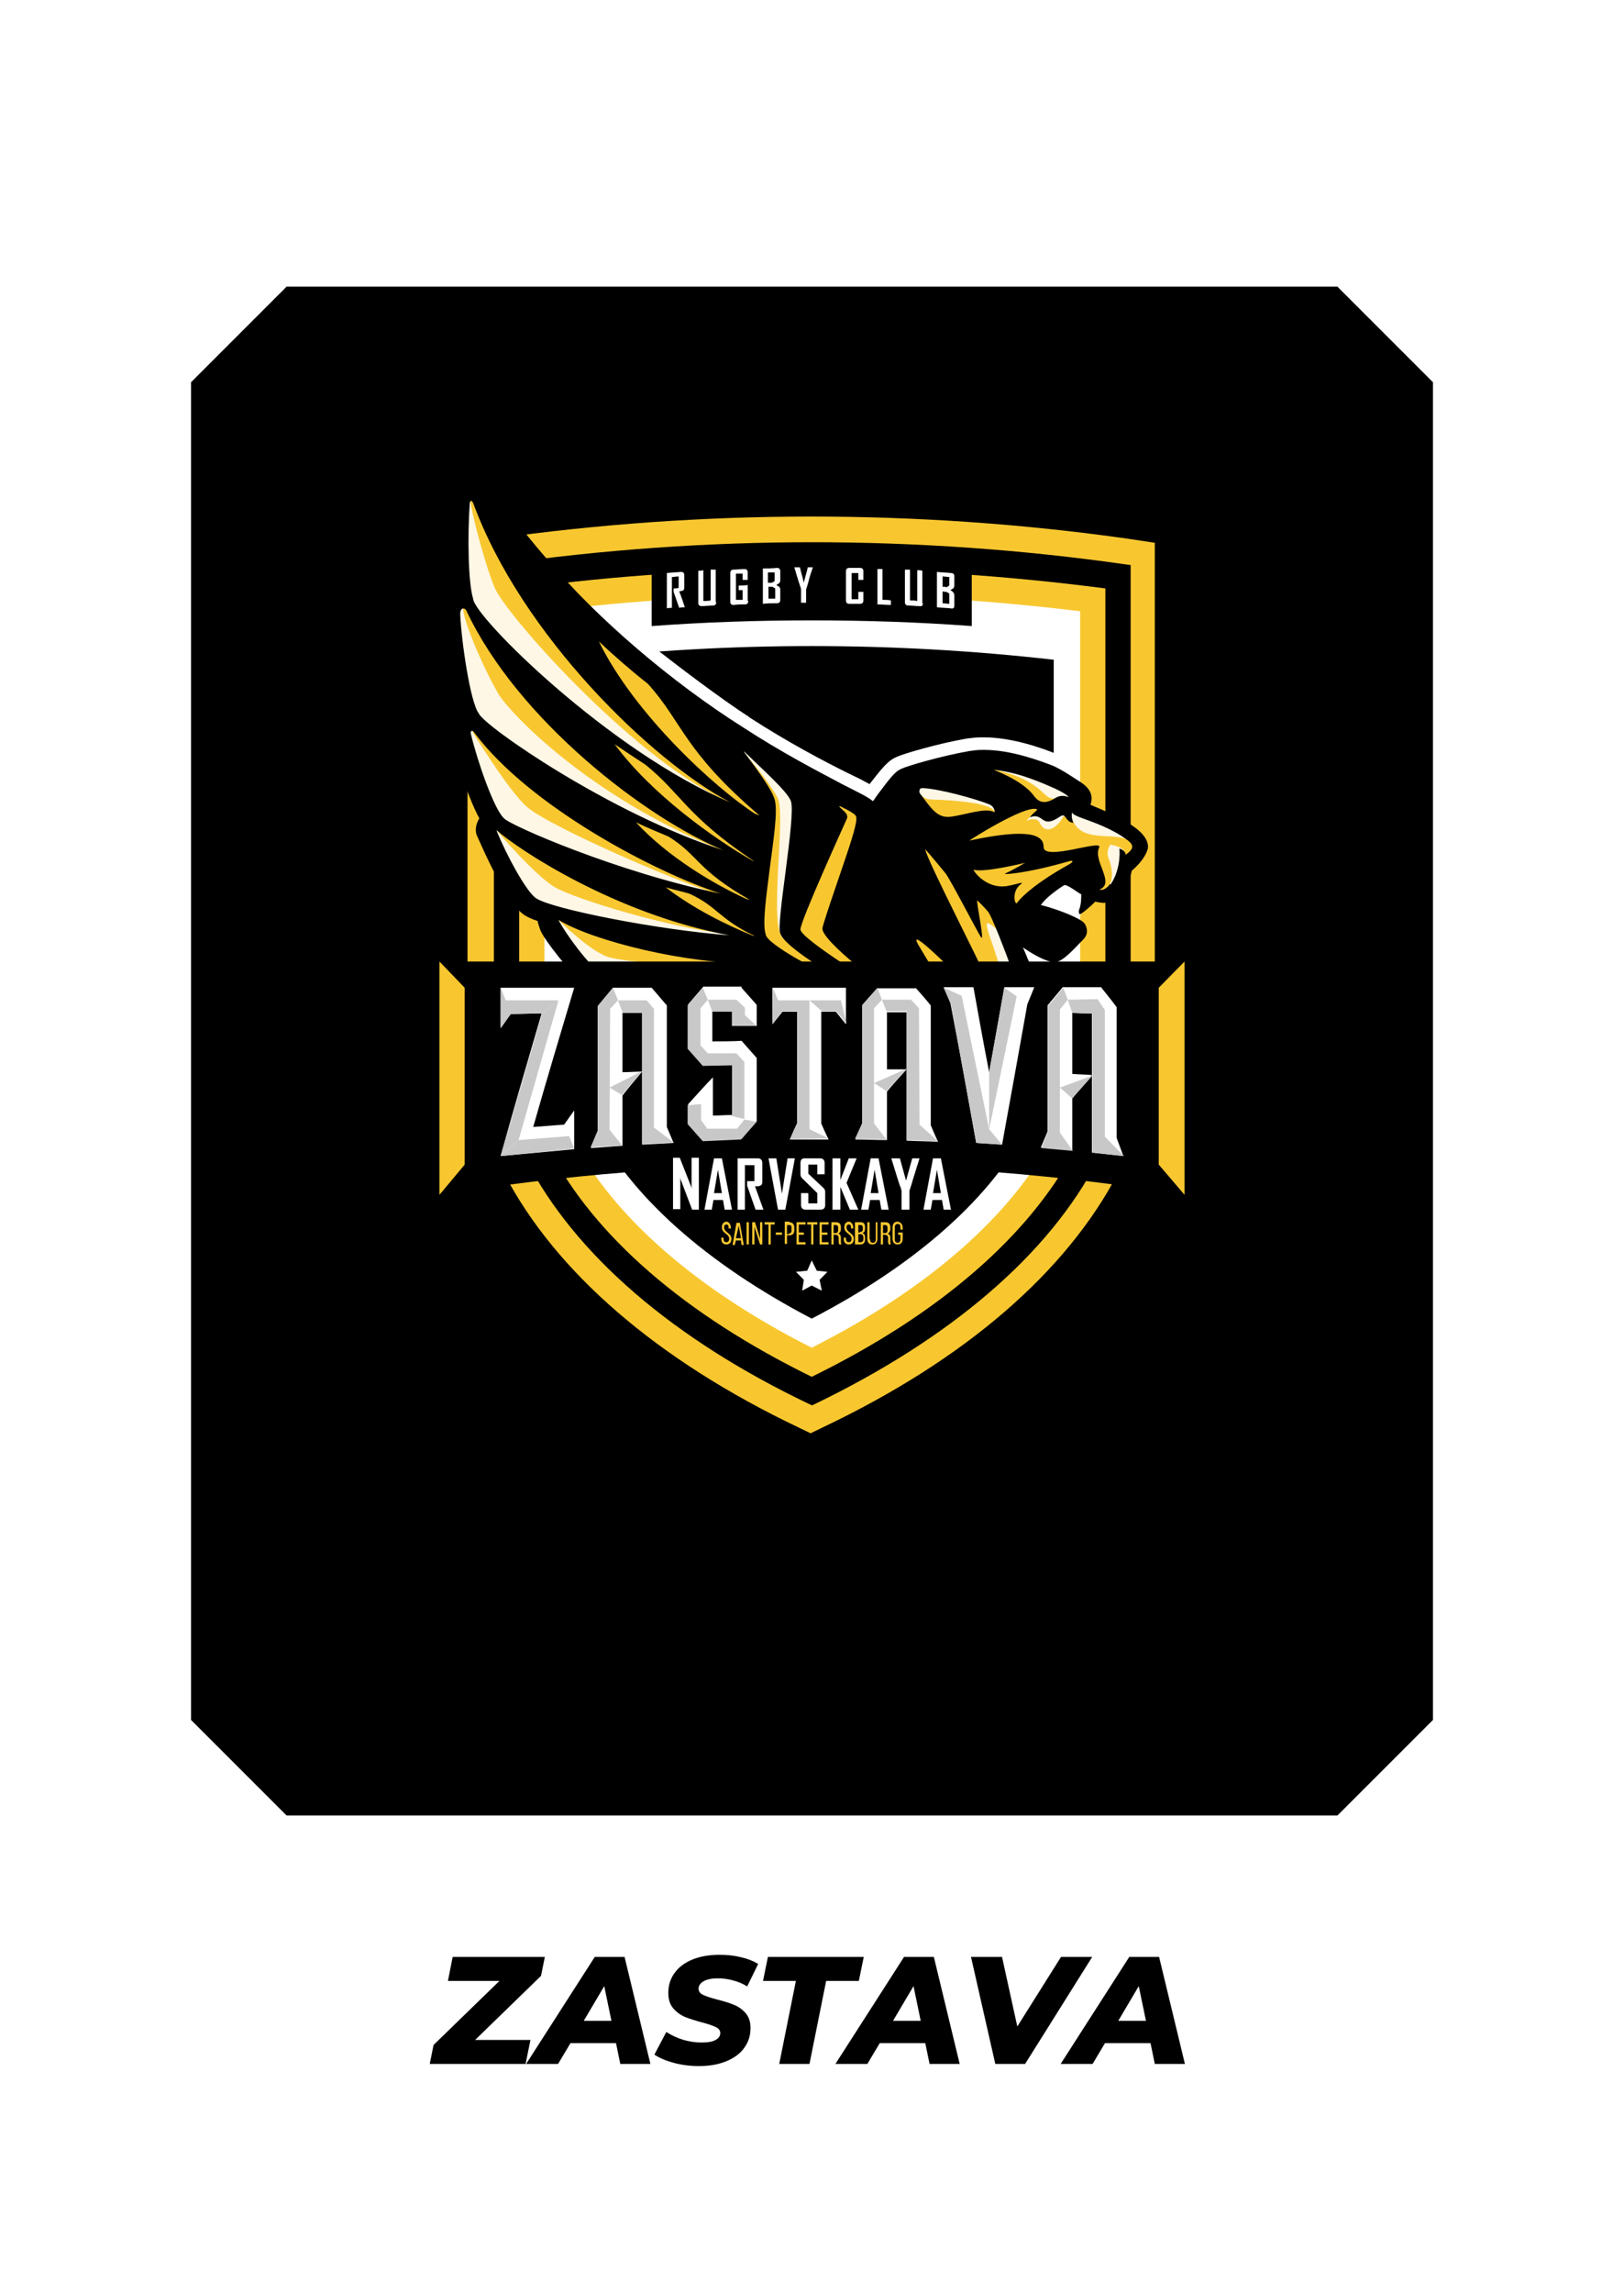 <svg width="170" height="240" viewBox="0 0 170 240" fill="none" xmlns="http://www.w3.org/2000/svg">
<path d="M0 20L20 0H150L170 20V220L150 240H20L0 220V20Z" fill="white"/>
<path d="M56.633 206.784L49.737 213.488H55.529L55.017 216H44.985L45.385 214.016L52.281 207.312H46.889L47.385 204.8H57.033L56.633 206.784ZM64.484 213.824H59.716L58.42 216H55.076L62.26 204.8H65.38L68.084 216H64.932L64.484 213.824ZM64.004 211.488L63.252 207.856L61.108 211.488H64.004ZM73.174 216.224C72.246 216.224 71.366 216.112 70.534 215.888C69.702 215.664 69.025 215.376 68.502 215.024L69.75 212.656C70.316 213.019 70.918 213.296 71.558 213.488C72.198 213.669 72.838 213.76 73.478 213.76C74.086 213.76 74.555 213.675 74.886 213.504C75.228 213.323 75.398 213.077 75.398 212.768C75.398 212.501 75.243 212.293 74.934 212.144C74.635 211.995 74.166 211.835 73.526 211.664C72.801 211.472 72.198 211.28 71.718 211.088C71.238 210.885 70.822 210.581 70.47 210.176C70.129 209.771 69.958 209.237 69.958 208.576C69.958 207.776 70.177 207.077 70.614 206.48C71.052 205.872 71.675 205.403 72.486 205.072C73.297 204.741 74.246 204.576 75.334 204.576C76.134 204.576 76.881 204.661 77.574 204.832C78.267 204.992 78.865 205.227 79.366 205.536L78.214 207.888C77.777 207.611 77.291 207.403 76.758 207.264C76.236 207.115 75.697 207.04 75.142 207.04C74.513 207.04 74.017 207.141 73.654 207.344C73.302 207.547 73.126 207.808 73.126 208.128C73.126 208.405 73.281 208.619 73.59 208.768C73.9 208.917 74.379 209.077 75.03 209.248C75.755 209.429 76.353 209.616 76.822 209.808C77.302 210 77.713 210.293 78.054 210.688C78.395 211.083 78.566 211.6 78.566 212.24C78.566 213.029 78.342 213.728 77.894 214.336C77.457 214.933 76.828 215.397 76.006 215.728C75.195 216.059 74.251 216.224 73.174 216.224ZM83.313 207.312H79.873L80.385 204.8H90.417L89.905 207.312H86.481L84.737 216H81.569L83.313 207.312ZM96.859 213.824H92.091L90.795 216H87.451L94.635 204.8H97.755L100.459 216H97.307L96.859 213.824ZM96.379 211.488L95.627 207.856L93.483 211.488H96.379ZM114.332 204.8L107.308 216H104.188L101.644 204.8H104.892L106.492 212.08L111.068 204.8H114.332ZM120.437 213.824H115.669L114.373 216H111.029L118.213 204.8H121.333L124.037 216H120.885L120.437 213.824ZM119.957 211.488L119.205 207.856L117.061 211.488H119.957Z" fill="black"/>
<g filter="url(#filter0_d)">
<path d="M20 30L30 20H140L150 30V170L140 180H30L20 170V30Z" fill="black"/>
</g>
<path d="M83.618 149.403C68.806 142.358 58.108 133.105 52.759 122.776C48.997 115.552 48.938 109.881 48.938 108.866V108.746V108.627V108.448V108.149V56.806L51.701 56.388C62.693 54.836 73.861 54.06 84.911 54.06C96.02 54.06 107.189 54.836 118.121 56.388L120.884 56.806V108.448V108.687V108.806C120.884 109.881 120.825 115.493 117.063 122.716C111.656 133.105 101.017 142.299 86.204 149.343L84.852 150L83.618 149.403Z" fill="#F8C730"/>
<path d="M84.736 146.955C70.452 140.149 60.225 131.313 55.111 121.463C51.584 114.716 51.584 109.463 51.643 108.865L51.702 108.507V108.089V59.134L52.172 59.074C63.046 57.522 74.097 56.746 85.029 56.746C95.962 56.746 107.072 57.522 117.887 59.074L118.357 59.134V108.567V108.865C118.357 109.463 118.357 114.716 114.889 121.463C109.776 131.313 99.489 140.089 85.265 146.955L85.029 147.075L84.736 146.955Z" fill="black"/>
<path d="M84.971 144.089C71.687 137.582 62.164 129.343 57.462 120.209C54.347 114.239 54.288 109.642 54.288 109.045L54.347 108.686V108.149V61.582C64.516 60.209 74.802 59.552 85.029 59.552C95.257 59.552 105.602 60.268 115.712 61.582V108.806V109.104C115.712 109.701 115.595 114.358 112.538 120.268C107.777 129.343 98.255 137.582 84.971 144.089Z" fill="#F8C730"/>
<path d="M84.971 141.045C72.804 134.896 64.104 127.254 59.813 118.956C57.169 113.881 56.933 109.941 56.933 109.165L56.992 108.806V108.15V63.971C66.279 62.836 75.684 62.239 85.03 62.239C94.376 62.239 103.78 62.836 113.068 63.971V108.926V109.224C113.068 110.06 112.832 113.941 110.187 119.015C105.838 127.254 97.138 134.896 84.971 141.045Z" fill="white"/>
<path d="M84.97 138C73.92 132.209 66.043 125.224 62.164 117.642C59.93 113.283 59.636 109.94 59.578 109.164L59.636 108.806V107.97V69.045C68.042 68.089 76.565 67.612 84.97 67.612C93.376 67.612 101.899 68.089 110.304 69.045V108.985V109.224C110.245 110 109.952 113.403 107.718 117.701C103.897 125.224 96.021 132.269 84.97 138Z" fill="black"/>
<path d="M68.219 65.522C73.803 65.104 79.387 64.925 84.971 64.925C90.555 64.925 96.139 65.104 101.723 65.522V57.403C96.139 56.985 90.555 56.806 84.971 56.806C79.387 56.806 73.803 56.985 68.219 57.403V65.522Z" fill="black"/>
<path d="M71.687 63.552C71.51 63.552 71.334 63.552 71.099 63.612C70.922 63.075 70.687 62.477 70.511 61.94V61.582C70.687 61.582 70.864 61.582 71.04 61.522V60.328C70.805 60.328 70.57 60.388 70.335 60.388V63.612C70.158 63.612 69.982 63.612 69.806 63.672V59.97C70.276 59.91 70.746 59.91 71.275 59.851C71.51 59.851 71.628 59.97 71.628 60.149V61.522C71.628 61.701 71.569 61.761 71.451 61.821C71.393 61.821 71.275 61.88 71.099 61.88C71.334 62.477 71.51 63.015 71.687 63.552Z" fill="white"/>
<path d="M74.978 63.015C74.978 63.254 74.861 63.373 74.626 63.373C74.214 63.373 73.862 63.433 73.45 63.433C73.215 63.433 73.097 63.314 73.097 63.135V59.732C73.274 59.732 73.45 59.732 73.626 59.672V62.896C73.862 62.896 74.097 62.896 74.391 62.836V59.612C74.567 59.612 74.743 59.612 74.92 59.612V63.015H74.978Z" fill="white"/>
<path d="M78.329 62.895C78.329 63.134 78.211 63.253 77.976 63.253C77.565 63.253 77.212 63.253 76.8 63.313C76.565 63.313 76.448 63.194 76.448 63.015V59.97C76.448 59.731 76.565 59.612 76.8 59.612C77.153 59.612 77.565 59.552 77.917 59.552C78.152 59.552 78.27 59.671 78.27 59.91V60.686C78.094 60.686 77.917 60.686 77.741 60.686V60.03C77.506 60.03 77.271 60.03 77.035 60.03V62.776C77.271 62.776 77.506 62.776 77.741 62.776V61.761C77.623 61.761 77.447 61.761 77.329 61.761V61.283C77.623 61.283 77.976 61.283 78.27 61.224V62.895H78.329Z" fill="white"/>
<path d="M81.15 62.656C81.15 62.298 81.15 61.94 81.15 61.582C81.032 61.522 80.974 61.462 80.856 61.403C80.738 61.403 80.562 61.403 80.445 61.403V62.656C80.68 62.656 80.915 62.656 81.15 62.656ZM81.091 60.806V59.91C80.856 59.91 80.621 59.91 80.386 59.91V60.985C80.503 60.985 80.68 60.985 80.797 60.985C80.915 60.925 81.032 60.865 81.091 60.806ZM81.679 62.776C81.679 63.014 81.561 63.134 81.326 63.134C80.856 63.134 80.327 63.134 79.857 63.194V59.492C80.327 59.492 80.856 59.492 81.326 59.432C81.561 59.432 81.679 59.552 81.679 59.791V60.746C81.679 60.865 81.62 60.985 81.561 61.044C81.561 61.044 81.444 61.104 81.267 61.224C81.444 61.343 81.561 61.403 81.561 61.403C81.62 61.462 81.679 61.582 81.679 61.701V62.776Z" fill="white"/>
<path d="M85.088 59.374C84.912 59.911 84.735 60.389 84.618 60.926C84.559 61.105 84.5 61.344 84.383 61.702V63.075C84.206 63.075 84.03 63.075 83.853 63.075V61.702C83.853 61.583 83.795 61.463 83.736 61.284C83.677 61.045 83.618 60.926 83.618 60.926C83.442 60.389 83.325 59.911 83.148 59.374C83.325 59.374 83.501 59.374 83.736 59.374C83.853 59.911 84.03 60.448 84.147 60.986C84.265 60.448 84.441 59.911 84.559 59.374C84.677 59.374 84.853 59.374 85.088 59.374Z" fill="white"/>
<path d="M90.378 62.835C90.378 63.074 90.261 63.194 90.026 63.194C89.673 63.194 89.262 63.194 88.909 63.194C88.674 63.194 88.556 63.074 88.556 62.835V59.791C88.556 59.552 88.674 59.432 88.909 59.432C89.262 59.432 89.673 59.432 90.026 59.432C90.261 59.432 90.378 59.552 90.378 59.791V60.686C90.202 60.686 90.026 60.686 89.849 60.686V59.97C89.614 59.97 89.379 59.97 89.144 59.97V62.716C89.379 62.716 89.614 62.716 89.849 62.716V61.94C90.026 61.94 90.202 61.94 90.378 61.94V62.835Z" fill="white"/>
<path d="M93.317 63.313C92.847 63.313 92.377 63.253 91.848 63.253V59.552C92.024 59.552 92.201 59.552 92.377 59.552V62.776C92.671 62.776 92.965 62.776 93.259 62.836V63.313H93.317Z" fill="white"/>
<path d="M96.608 63.135C96.608 63.373 96.49 63.493 96.255 63.433C95.844 63.433 95.491 63.373 95.08 63.373C94.845 63.373 94.727 63.254 94.727 63.015C94.727 61.881 94.727 60.747 94.727 59.612C94.903 59.612 95.08 59.612 95.256 59.612V62.836C95.491 62.836 95.726 62.836 96.02 62.896V59.672C96.197 59.672 96.373 59.672 96.549 59.732V63.135H96.608Z" fill="white"/>
<path d="M99.371 63.194V62.119C99.254 62.06 99.195 62 99.078 61.94C98.96 61.94 98.784 61.94 98.666 61.88V63.134C98.901 63.134 99.136 63.194 99.371 63.194ZM99.371 61.283V60.388C99.136 60.388 98.901 60.328 98.666 60.328V61.403C98.784 61.403 98.96 61.403 99.078 61.463C99.195 61.403 99.254 61.343 99.371 61.283ZM99.9 63.373C99.9 63.612 99.783 63.731 99.548 63.672C99.078 63.612 98.549 63.612 98.078 63.552V59.851C98.549 59.91 99.019 59.91 99.548 59.97C99.783 59.97 99.9 60.09 99.9 60.328V61.283C99.9 61.403 99.842 61.522 99.783 61.582C99.783 61.582 99.665 61.642 99.489 61.761C99.665 61.88 99.783 61.94 99.783 62C99.842 62.06 99.9 62.179 99.9 62.298V63.373Z" fill="white"/>
<path d="M112.479 101.045C112.185 99.911 112.185 98.657 112.479 97.403C112.655 96.627 113.067 95.911 113.361 95.195C113.42 95.015 113.537 94.836 113.596 94.657C113.596 94.418 113.772 94.06 113.949 93.941C114.007 93.224 113.949 92.269 113.949 91.732C114.007 90.836 114.007 89.941 114.066 89.045C114.066 88.986 114.007 88.926 114.007 88.926C113.89 88.687 113.772 88.508 113.655 88.329C113.302 87.971 113.008 87.612 112.655 87.254C110.539 85.165 110.539 81.941 111.95 79.553C111.597 79.314 111.186 79.135 110.716 78.956C109.129 78.299 105.955 77.165 102.957 77.165H102.781C102.252 77.165 101.723 77.224 101.252 77.284C98.137 77.821 94.552 78.896 93.905 79.195C93.2 79.493 92.729 79.911 91.73 81.165L91.025 82.06L90.025 81.523C89.673 81.344 89.261 81.165 88.791 80.926C86.264 79.672 82.502 77.702 78.446 75.075L78.387 75.015C75.683 73.284 70.687 69.523 67.924 67.314C67.689 67.433 65.808 67.672 65.573 67.732C62.576 68.388 63.398 70.418 60.46 70.597C59.931 70.657 59.343 70.657 58.637 70.657C58.05 70.657 57.521 70.657 56.933 70.657C56.404 70.657 55.816 70.657 55.287 70.657C55.169 70.657 55.052 70.657 54.934 70.657C54.934 70.777 54.934 70.896 54.934 71.075C54.934 71.135 54.934 71.254 54.934 71.374V71.493C54.934 71.672 54.993 71.851 54.993 71.971C55.052 72.209 55.052 72.448 55.111 72.747C55.169 73.105 55.228 73.463 55.287 73.881C55.581 76.03 55.875 77.821 56.286 79.374C56.698 81.344 57.227 83.075 57.815 84.747L57.873 84.806C57.873 84.866 57.873 84.866 57.932 84.926C57.991 84.986 57.991 85.165 58.05 85.224L58.226 85.583C58.343 85.881 58.461 86.12 58.579 86.418C58.931 87.195 59.343 87.911 59.754 88.627C59.989 89.045 60.283 89.523 60.577 89.941L60.636 90.001L60.812 90.239C61.047 90.478 61.224 90.717 61.459 90.956C61.576 91.135 61.753 91.254 61.87 91.433C61.988 91.493 62.164 91.612 62.282 91.732C62.399 91.851 62.576 91.911 62.634 91.971C62.811 92.09 62.987 92.21 63.163 92.269C63.34 92.389 63.575 92.508 63.751 92.687C65.162 93.642 66.22 94.478 67.102 95.374C69.394 97.762 70.687 100.568 71.98 103.314C72.392 104.209 72.803 105.105 73.273 105.941C73.332 106.001 73.332 106.06 73.391 106.18C73.45 106.18 73.567 106.18 73.626 106.239C73.744 106.239 73.861 106.299 73.92 106.299C74.332 106.299 74.802 106.359 75.331 106.359C75.625 106.359 75.977 106.359 76.271 106.359C77.388 106.359 78.799 106.299 80.268 106.299C82.972 106.299 85.264 106.418 87.439 106.598C88.145 106.657 88.791 106.717 89.496 106.777C93.258 107.135 97.197 107.493 101.017 107.493H101.252C101.781 107.493 102.369 107.493 102.957 107.433C103.016 107.433 103.074 107.433 103.074 107.433C103.545 107.314 104.015 107.254 104.485 107.135C105.132 107.015 105.72 106.896 106.249 106.777C107.071 106.598 107.953 106.359 108.776 106.12C109.481 105.941 110.187 105.762 110.951 105.583C110.775 105.045 110.539 104.508 110.304 103.911L109.834 102.657L111.068 102.18C111.597 101.702 112.009 101.404 112.479 101.045Z" fill="white"/>
<path d="M119.355 87.493C118.767 87.134 118.121 86.836 117.533 86.478C117.298 86.299 117.239 86.06 117.357 85.881C115.77 85.045 114.124 84.328 114.124 84.269C114.594 83.075 113.83 82.299 113.066 81.821C112.302 81.343 111.302 80.627 110.244 80.149C109.01 79.672 105.895 78.478 103.014 78.478H102.838C102.368 78.478 101.898 78.537 101.486 78.597C98.43 79.134 95.02 80.149 94.374 80.448C93.786 80.687 93.316 81.224 92.023 82.955C91.788 83.254 91.611 83.552 91.376 83.851C90.906 83.433 90.024 83.015 88.261 82.119C85.675 80.746 81.854 78.776 77.739 76.09C70.275 71.373 62.457 64.687 57.343 58.597C55.697 56.746 54.228 54.836 52.993 53.284C52.406 52.567 51.877 51.851 51.465 51.373C51.406 51.313 51.348 51.194 51.23 51.075C51.112 50.955 51.054 50.895 50.995 50.776C50.936 50.716 50.936 50.716 50.877 50.657L50.819 50.597C50.231 50.119 49.702 50 49.349 50C48.173 50 47.409 51.015 47.233 52.03V52.149V52.209C46.998 54.418 46.88 58.895 47.292 61.821C47.057 62 46.822 62.179 46.645 62.418C46.351 62.836 46.057 63.493 46.116 64.149C46.116 64.328 46.116 64.746 46.234 65.94C46.292 66.597 46.41 67.91 46.645 69.463C46.998 71.97 47.409 73.821 47.821 74.955C47.762 74.955 47.703 75.075 47.645 75.134C47.233 75.612 47.057 76.269 47.174 76.866C47.174 76.985 47.233 77.045 47.233 77.164C47.527 78.657 48.82 83.134 50.172 85.642C50.172 85.701 50.113 85.701 50.113 85.761C49.761 86.358 49.702 87.075 49.996 87.612C52.053 92.269 53.699 95.015 54.933 95.791C55.227 95.97 55.697 96.209 56.285 96.388C56.285 96.627 56.403 96.806 56.461 97.045C56.461 97.105 56.52 97.164 56.52 97.224C56.814 98.239 59.988 102.119 61.516 103.552C61.458 103.612 61.458 103.731 61.399 103.791C61.34 103.97 61.399 104.209 61.575 104.508C61.634 104.567 61.693 104.627 61.752 104.746C61.752 104.806 61.81 104.806 61.869 104.925C62.339 105.522 63.809 107.254 65.278 108.209C65.455 109.105 66.336 109.642 66.571 109.821C66.983 110.06 70.451 112.03 73.155 112.209C73.919 112.866 75.271 112.925 75.565 112.925C75.917 112.925 76.329 112.925 76.74 112.925C77.622 112.925 78.504 112.866 79.268 112.866C80.091 112.806 81.619 112.746 82.618 112.567C83.147 112.866 83.911 113.045 84.617 113.045H84.675C84.793 113.045 84.852 113.045 84.969 113.045C85.792 112.985 88.496 112.746 89.613 112.328C90.377 112.03 91.376 111.075 92.611 109.403L92.904 109.582L93.081 109.045C95.197 109.522 99.311 110.418 100.193 110.537C104.249 111.314 108.069 111.851 108.657 111.851H108.775C109.363 111.851 109.774 111.731 110.127 111.433C111.008 110.717 110.832 109.761 110.656 108.866C110.362 107.672 109.657 105.582 108.363 102.299C108.069 101.522 107.07 99.015 106.835 98.657C106.541 98.239 106.247 97.761 106.012 97.284C105.777 96.687 106.659 96.149 106.894 96.746C107.247 97.522 107.834 98.239 108.128 99.015C108.363 99.493 108.54 99.851 109.01 100.09C109.186 100.209 109.363 100.328 109.598 100.388C109.598 100.269 109.657 100.149 109.715 100.09C109.892 99.91 110.244 99.91 110.421 100.09C110.538 100.209 110.597 100.269 110.715 100.388C111.244 99.91 112.537 98.776 113.125 97.761C113.183 97.522 113.242 97.343 113.183 97.105C112.948 97.284 112.595 97.343 112.36 97.045C112.066 96.627 111.42 96.627 110.95 96.567C110.479 96.507 110.362 96.03 110.538 95.731C109.892 95.672 109.304 95.612 108.716 95.373C107.129 94.657 109.774 92.687 110.597 92.567C112.948 92.149 115.064 96.209 117.063 93.582C117.18 93.403 117.298 93.164 117.415 92.985C117.298 92.866 117.239 92.687 117.298 92.507C117.474 92.09 117.651 91.612 117.651 91.194C117.651 90.597 118.473 90.537 118.65 90.955C118.885 90.657 119.061 90.358 119.238 90.06C119.414 89.701 119.708 89.284 119.884 88.925C120.178 88.09 120.002 87.91 119.355 87.493Z" fill="black"/>
<path d="M79.445 79.553C79.445 79.553 57.109 63.493 56.933 62.478C56.756 61.523 49.527 50.598 49.056 52.15C48.645 53.702 48.939 63.493 48.939 63.493C48.939 63.493 47.94 62.896 47.704 63.732C47.41 64.508 49.938 75.613 49.938 75.613C49.938 75.613 48.116 76.389 48.41 77.404C48.645 78.419 51.231 86.18 51.231 87.016C51.231 87.852 54.111 95.076 56.58 95.314C59.049 95.553 57.638 96.926 57.873 97.404C58.05 97.882 61.87 102.956 62.34 103.076C62.811 103.195 64.574 106.777 66.22 107.374C67.866 108.031 71.686 112.15 76.154 111.434C80.562 110.717 91.612 106.598 91.612 106.598C91.612 106.598 108.894 111.732 109.246 110.419C109.599 109.105 104.955 97.583 104.955 97.583L107.013 94.538L112.068 89.643L116.77 92.926C116.77 92.926 119.062 88.15 119.004 87.971C118.886 87.732 114.066 85.165 113.596 84.986C113.126 84.807 114.713 84.628 112.303 83.076C109.893 81.523 103.545 79.852 103.545 79.852L97.373 80.926C97.373 80.926 94.081 83.195 94.199 83.255C94.316 83.314 92.083 85.882 92.083 85.882L90.084 84.747L79.445 79.553Z" fill="#FEF7E5"/>
<path d="M118.533 88.985C118.886 88.448 118.592 88.328 118.357 88.089C117.005 86.955 113.596 88.268 112.42 86.119C111.891 85.283 112.303 84.865 112.009 84.806C111.715 84.746 111.656 85.522 111.656 85.522C111.656 85.522 111.421 85.164 111.186 85.642C110.833 86.298 109.54 87.671 108.776 86C108.541 85.642 108.012 85.701 107.424 85.88C108.364 84.925 108.893 84.985 108.893 84.985C109.657 84.627 109.011 84.507 108.717 84.388C109.599 84.328 111.245 83.254 110.598 83.492C109.187 84.03 109.481 81.701 104.132 80.567C102.663 80.268 107.6 83.97 108.012 84.328C106.836 84.806 103.015 86.597 102.839 86.716C102.78 86.776 100.37 88.089 101.252 88.089C100.841 88.507 104.485 87.97 105.19 87.97C105.896 87.97 106.425 88.567 107.894 89.104C106.895 88.925 107.659 88.806 107.071 88.746C105.719 88.627 103.133 89.642 102.78 89.821C102.78 89.821 101.722 91.194 101.37 91.791C100.253 91.015 97.079 88.209 96.961 88.149C96.726 88.089 95.962 89.164 95.609 89.224C95.257 89.283 94.61 92.627 94.14 94C93.787 94.955 92.729 97.343 92.318 98.836L89.555 92.507L90.319 85.582C90.319 85.582 87.145 83.313 87.204 82.955C87.263 82.537 81.972 98.239 81.972 98.239C80.444 96.865 82.266 85.642 81.443 83.612C80.973 82.537 79.327 80.448 77.858 78.716C76.33 75.791 67.336 70.537 67.336 70.537L62.046 66.239C62.046 66.239 62.81 68.03 63.751 69.94C60.224 66.716 57.168 63.97 57.168 63.91C57.109 63.612 50.526 53.88 49.468 52.388C49.409 52.268 49.232 52.268 49.232 52.328C49.35 53.821 51.055 60.03 51.877 61.701C53.229 64.567 66.807 80.089 76.917 84.209L77.564 84.746C77.564 84.746 76.388 83.91 76.036 83.97C75.683 83.97 69.159 80.746 69.041 80.746C68.924 80.746 63.222 76.985 63.222 76.985L65.749 80.865C62.693 78.656 60.283 76.865 60.283 76.865L50.878 65.582L49.174 63.373C49.174 63.373 48.41 63.433 48.468 63.791C48.821 66 51.172 71.015 52.289 72.806C53.465 74.597 61.517 83.373 75.742 89.045C75.742 89.045 75.801 89.045 75.859 88.985L76.506 89.463C76.506 89.463 76.859 90.477 76.33 90.358C75.801 90.239 70.275 87.313 70.275 87.313L65.397 85.642L49.409 76.507C49.409 76.507 53.229 82.776 55.169 84.448C57.579 86.597 73.097 93.283 76.153 93.821H76.212L74.86 93.88L68.571 92.448L68.63 92.507C61.165 90 55.933 88.149 52.054 86.836C51.701 86.716 56.11 91.731 58.108 92.865C60.165 94.059 69.981 97.104 76.33 97.761C76.565 97.761 76.741 97.761 76.917 97.761H76.976C77.153 97.821 77.447 98.179 77.035 98.298C76.624 98.477 58.167 95.85 58.167 95.85L58.402 96.209C58.402 96.209 61.87 99.731 63.868 100.209C68.688 101.343 78.798 100.746 78.798 100.746L62.458 102.716L62.869 103.074C62.869 103.074 65.632 106.597 67.395 106.836C70.158 107.194 82.443 103.134 82.443 103.134L67.278 107.91C67.278 107.91 71.275 110.597 72.627 110.477C77.388 110.179 85.323 106 85.323 106L76.271 110.179L75.683 111.194H85.499L90.495 109.761L92.082 107.254L93.611 107.313L95.962 107.791L93.611 102.06L93.082 100.865C95.374 102.955 100.958 108.686 100.958 108.686L104.367 109.283C104.25 109.283 103.721 106.955 103.838 107.015C104.132 107.134 106.131 107.97 106.248 107.791C106.483 107.492 105.014 101.94 103.544 97.821C103.133 96.448 103.074 96.149 104.602 97.463C106.131 98.776 103.897 95.433 103.192 93.642C103.721 94.059 105.131 95.074 105.19 95.194C105.249 95.671 107.071 94.597 107.13 94.298C107.189 94.059 112.185 90.836 113.361 90C113.831 90.179 114.125 90.418 114.183 90.716C114.301 91.433 114.242 93.104 114.712 93.224C115.183 93.343 115.829 92.985 116.064 92.686C116.593 92.089 116.417 90.716 116.064 89.88C115.712 89.045 116.241 88.388 116.241 88.388C118.416 88.806 117.475 89.701 117.887 89.642C118.063 89.701 118.239 89.463 118.533 88.985Z" fill="#F8C730"/>
<path d="M98.608 86.061C99.666 86.478 100.371 85.583 101.782 85.643C103.193 85.702 104.016 85.344 104.662 84.986C105.309 84.628 104.251 85.344 104.133 85.046C104.133 84.09 100.019 83.732 97.433 83.672C97.256 83.672 96.668 83.553 96.492 83.255C96.433 83.195 96.551 83.672 96.492 83.672C97.139 83.672 97.726 85.702 98.608 86.061Z" fill="#F8C730"/>
<path d="M117.828 89.463C117.828 88.985 117.181 88.806 117.181 88.806C117.181 88.806 117.416 90.776 116.299 92.507C116.064 92.865 115.829 93.045 115.535 93.104C115.359 93.164 115.182 93.104 115.065 93.104C116.828 92.448 114.36 90.119 115.065 88.686C115.476 87.791 109.187 90.179 109.246 88.627C109.246 87.433 107.894 86.597 101.487 87.97C101.311 88.03 107.306 84.209 108.54 84.686C108.658 84.746 108.364 84.925 108.129 85.164C107.776 85.522 107.776 85.582 107.835 85.522C109.305 84.985 108.952 86.836 110.95 85.463C111.656 84.985 111.421 86 112.361 86.119C112.361 86.119 112.067 85.463 112.244 84.985C112.185 85.224 112.89 85.463 113.008 85.522C114.477 86.059 116.417 86.716 118.004 87.91C118.474 88.269 118.592 88.507 118.474 88.806C118.415 89.045 117.828 89.463 117.828 89.463ZM106.424 94.537C106.189 94.597 105.895 93.224 106.895 92.507C107.247 92.209 106.424 92.567 105.308 92.746C103.368 92.985 102.075 91.433 101.898 91.015C102.956 91.373 107.306 90.298 107.306 90.298C107.306 90.298 106.013 91.075 105.19 91.433C104.955 91.552 107.424 91.433 111.95 90.119C112.42 90 112.361 90.239 111.773 90.537C108.893 92.149 107.13 93.582 106.424 94.537ZM108.54 109.522C108.54 109.522 105.366 109.343 102.133 108.627C101.487 107.552 98.078 102.179 96.138 98.895C94.727 96.448 100.782 102.657 102.721 104.507C104.485 106.179 105.014 106.418 103.485 102.895C102.427 100.388 97.079 90.119 96.843 88.865C97.49 89.582 98.959 91.373 98.959 91.373C99.488 92.03 102.427 97.761 102.721 98.119C103.074 98.478 102.134 94.179 102.31 94.239C102.369 94.298 103.015 94.895 103.485 95.492C104.25 96.627 108.247 107.552 108.54 109.522ZM83.794 97.283C83.677 96.627 88.379 86.298 88.614 85.761C88.791 85.403 88.673 85.164 88.203 84.746C88.203 84.746 87.615 84.269 87.968 84.388C88.849 84.806 89.437 85.164 89.555 85.343C89.672 85.463 89.79 85.761 89.143 87.851C88.732 89.283 86.204 96.388 86.087 97.164C86.028 98.537 93.082 103.731 93.082 103.731C92.552 103.672 83.794 98.239 83.794 97.283ZM89.085 110.358C88.555 110.537 86.851 110.776 85.323 110.895C85.146 110.895 85.029 110.836 84.911 110.776C86.675 110.179 89.555 108.925 91.318 107.612C90.436 108.925 89.378 110.179 89.085 110.358ZM76.035 110.776C75.918 110.776 75.918 110.716 76.035 110.657C79.092 110.119 84.852 108.328 88.085 106.657C85.969 108.448 83.559 110.239 82.678 110.418C81.384 110.657 78.152 110.776 76.035 110.776ZM67.748 107.91C67.689 107.851 67.924 107.91 67.924 107.91H67.983C71.039 108.627 79.504 107.194 84.735 105.343C80.268 107.672 74.801 110.06 73.802 110.06C71.803 110.119 68.571 108.388 67.748 107.91ZM67.219 106.716C66.161 106.358 63.457 103.552 63.457 103.552C66.454 103.791 74.39 104.149 81.796 103.254C74.801 105.403 67.983 106.895 67.219 106.716ZM58.461 96.269C62.046 98.478 71.98 100.925 78.857 100.806C70.981 101.821 63.692 102.298 62.987 101.88C61.752 101.224 59.107 97.582 58.461 96.269ZM56.109 94C55.11 93.343 52.994 89.463 51.995 86.955C51.995 86.895 51.995 86.895 51.995 86.895C54.287 88.925 64.456 95.671 76.329 97.88C69.041 97.343 57.755 95.134 56.109 94ZM49.291 76.806C49.232 76.627 49.35 76.209 49.703 76.746C55.463 84.388 68.453 91.254 75.448 93.522C64.691 91.313 53.347 86.358 52.759 85.642C51.701 84.686 49.938 79.552 49.291 76.806ZM48.174 64.269C48.174 63.492 48.703 63.612 48.821 63.91C54.228 75.433 67.748 85.701 75.742 88.985C63.868 85.164 50.643 75.97 50.114 74.656C49.232 73.522 48.292 67.074 48.174 64.269ZM49.173 52.686C49.232 52.328 49.35 52.328 49.526 52.627C54.581 66.477 68.335 79.731 76.447 83.97C63.809 78.656 49.585 64.507 49.526 62.657C48.997 60.925 48.938 56.03 49.173 52.686ZM64.338 77.88C65.397 78.597 66.454 79.313 67.571 80.03C71.392 83.134 71.803 85.343 78.916 90.119H78.857C74.742 87.791 68.159 83.075 64.338 77.88ZM78.093 94.06C74.801 92.567 69.922 89.701 66.572 86.059C67.689 86.597 68.865 87.075 69.981 87.552C73.097 89.463 72.92 91.015 78.504 94.179C78.328 94.119 78.21 94.119 78.093 94.06ZM78.975 97.94C78.916 97.94 78.857 97.94 78.857 97.94C76.035 96.806 72.568 95.075 69.687 92.865C70.51 93.104 71.333 93.283 72.156 93.522C75.154 94.895 75.213 96.149 78.975 97.94ZM67.806 71.552C71.451 75.552 71.51 78.537 79.504 85.343C79.327 85.283 79.21 85.224 79.033 85.164C74.801 82.418 66.396 74.716 62.693 67.134C64.28 68.627 65.984 70.119 67.806 71.552ZM78.034 78.776C79.739 80.448 82.442 82.836 82.795 83.851C83.324 85.582 81.208 96.627 81.678 97.701C82.031 98.716 84.794 100.627 87.909 102.477C86.204 102 80.15 98.776 80.15 97.761C79.797 96.746 80.209 93.821 80.561 91.015C80.973 87.851 81.443 84.865 81.091 83.671C80.797 82.657 79.504 80.865 77.858 78.656C77.916 78.656 77.975 78.716 78.034 78.776ZM96.549 82.477C98.254 82.537 101.957 83.552 103.485 84.149C104.132 84.388 104.191 85.045 104.073 84.985C103.133 84.507 101.252 85.224 99.606 85.463C98.078 85.701 97.431 84.507 96.373 83.134C96.197 83.015 96.138 82.477 96.549 82.477ZM111.891 83.433C111.421 83.254 110.95 83.194 110.421 83.552C109.246 84.269 108.658 83.851 108.247 83.313C107.13 81.701 104.014 80.567 104.014 80.567C106.072 80.746 108.129 81.522 109.775 82.239C110.656 82.597 111.597 83.075 111.891 83.433ZM120.002 87.91C119.767 87.433 119.238 86.657 117.005 85.522C115.888 84.925 114.771 84.507 114.124 84.209C114.183 84.03 114.242 83.791 114.183 83.552C114.124 83.015 113.713 82.537 112.714 81.94C112.008 81.463 111.009 80.985 110.01 80.567C108.776 80.089 105.66 78.895 102.839 78.955C102.369 78.955 101.957 79.015 101.546 79.075C98.548 79.612 95.198 80.627 94.551 80.865C94.081 81.045 93.669 81.642 92.435 83.254C92.082 83.671 91.73 84.149 91.377 84.686C91.201 84.149 90.613 83.851 88.026 82.537C85.499 81.224 81.62 79.313 77.505 76.567C70.04 71.851 62.164 65.104 56.991 58.955C55.345 57.104 53.817 55.134 52.583 53.582C51.995 52.806 51.466 52.149 51.054 51.671C50.996 51.612 50.937 51.492 50.819 51.433C50.702 51.254 50.643 51.194 50.525 51.134C50.525 51.074 50.467 51.074 50.467 51.015L50.408 50.955C49.996 50.597 49.585 50.537 49.291 50.537C48.409 50.537 47.822 51.433 47.763 52.089C47.763 52.089 47.763 52.089 47.763 52.149V52.209V52.269C47.528 54.895 47.41 59.492 47.822 62.119C47.528 62.239 47.234 62.477 46.999 62.716C46.764 63.074 46.587 63.672 46.587 64.089C46.587 64.328 46.587 64.746 46.705 65.821C46.764 66.477 46.881 67.731 47.116 69.283C47.586 72.746 48.057 74.239 48.409 75.015C48.233 75.134 48.115 75.254 47.998 75.373C47.704 75.731 47.528 76.209 47.645 76.686C47.645 76.746 47.704 76.865 47.704 76.925C47.998 78.418 49.35 83.194 50.761 85.582C50.643 85.701 50.584 85.821 50.525 85.94C50.29 86.358 50.231 86.895 50.408 87.313C51.76 90.478 53.699 94.358 55.11 95.254C55.463 95.433 55.992 95.671 56.697 95.91C56.638 96.269 56.756 96.567 56.873 96.925C57.167 97.88 60.929 102.537 62.164 103.433C62.164 103.492 61.576 103.672 61.87 104.089C61.928 104.149 61.987 104.209 62.046 104.269C62.281 104.507 64.045 106.776 65.749 107.731V107.791C65.808 108.567 66.69 109.104 66.866 109.224C67.101 109.343 70.745 111.492 73.449 111.552C74.096 112.269 75.565 112.269 75.683 112.269C76.035 112.269 76.447 112.269 76.858 112.269C77.74 112.269 78.563 112.209 79.327 112.209C80.209 112.149 81.855 112.089 82.795 111.91C83.324 112.269 84.147 112.388 84.794 112.388C84.911 112.388 84.97 112.388 85.088 112.388C85.675 112.328 88.497 112.089 89.614 111.731C90.378 111.492 91.377 110.418 92.67 108.567L92.846 108.686L92.964 108.328C94.904 108.806 99.547 109.761 100.488 109.88C104.661 110.716 108.423 111.194 108.834 111.194H108.952C109.422 111.194 109.716 111.134 109.951 110.895C110.539 110.418 110.48 109.761 110.304 108.866C110.01 107.731 109.305 105.642 108.011 102.418C107.424 100.925 106.953 99.731 106.542 98.776C108.188 99.97 109.598 100.686 110.363 100.686C110.421 100.686 110.421 100.686 110.48 100.686C111.068 100.627 111.773 100.03 113.066 98.657C113.184 98.537 113.243 98.478 113.302 98.418L113.36 98.358C113.537 98.179 114.066 97.642 113.595 96.746C113.478 96.567 113.36 96.328 111.832 95.671C111.244 95.433 110.186 95.015 108.952 94.716C108.952 94.716 108.952 94.657 109.011 94.657C109.363 94.06 110.715 93.045 111.421 92.627C111.479 92.627 111.479 92.627 111.479 92.627C111.715 92.627 112.244 92.985 112.773 93.343C112.89 93.403 113.008 93.522 113.184 93.582C113.184 94.06 113.184 94.657 112.949 95.254C112.89 95.433 112.949 95.671 113.066 95.671C113.184 95.671 114.007 95.015 114.653 94.358C114.889 94.418 115.182 94.478 115.476 94.478C115.594 94.478 115.77 94.478 115.888 94.418C116.534 94.239 117.122 93.821 117.592 93.164C118.121 92.328 118.357 91.671 118.474 91.134C118.944 90.716 119.826 89.88 120.12 88.925C120.179 88.806 120.237 88.388 120.002 87.91Z" fill="black"/>
<path d="M124 125.045C98.137 120.866 71.863 120.866 46 125.045V100.627H124V125.045Z" fill="black"/>
<path d="M46 100.627L48.645 103.373V121.881L46 125.045V100.627Z" fill="#F8C730"/>
<path d="M123.999 100.627L121.296 103.373V121.881L123.999 125.045V100.627Z" fill="#F8C730"/>
<path d="M60.107 103.373C58.697 108.089 57.227 112.985 55.816 117.94C56.875 117.88 57.991 117.761 59.049 117.701C59.402 117.224 59.755 116.686 60.107 116.209C60.107 117.582 60.107 118.895 60.107 120.268C57.521 120.507 54.994 120.746 52.407 120.985C53.818 115.85 55.288 110.895 56.698 106.059C55.64 106.059 54.523 106.119 53.465 106.119C53.113 106.597 52.76 107.134 52.407 107.612V103.373H60.107Z" fill="white"/>
<path d="M60.107 120.209L59.578 118.896L54.288 119.314L52.407 120.985L60.107 120.209Z" fill="#C9C8C8"/>
<path d="M56.757 106.06L58.462 104.687L54.288 119.314L52.407 120.985L56.757 106.06Z" fill="#C9C8C8"/>
<path d="M52.407 103.373L52.936 104.686H58.462L56.757 106.059L53.465 106.119L52.407 107.552V103.373Z" fill="#C9C8C8"/>
<path d="M68.218 103.373C68.747 103.97 69.276 104.627 69.805 105.224C69.805 109.462 69.805 113.701 69.805 117.94C70.04 118.477 70.276 119.074 70.511 119.612C69.394 119.671 68.336 119.731 67.219 119.791C67.219 115.194 67.219 110.597 67.219 106C66.514 106 65.808 106 65.162 106C65.162 108.089 65.162 110.119 65.162 112.209C65.867 112.209 66.573 112.149 67.219 112.149C66.514 112.985 65.808 113.821 65.162 114.656C65.162 116.388 65.162 118.179 65.162 119.91C64.045 119.97 62.987 120.089 61.87 120.149C62.105 119.552 62.34 118.955 62.576 118.358C62.576 114 62.576 109.642 62.576 105.283C63.105 104.627 63.634 104.03 64.163 103.373H68.218Z" fill="white"/>
<path d="M65.103 119.85L63.81 118.239L63.869 105.582L64.692 104.686L64.163 103.373L62.576 105.283V118.298L61.812 120.089L65.103 119.85Z" fill="#C9C8C8"/>
<path d="M67.219 112.09L65.103 114.597L63.81 113.821L67.219 112.09Z" fill="#C9C8C8"/>
<path d="M70.511 119.553L68.454 118V105.582L67.689 104.687H64.692L65.162 105.941H67.219V119.732L70.511 119.553Z" fill="#C9C8C8"/>
<path d="M77.624 103.373C78.153 103.97 78.682 104.567 79.211 105.164C79.211 105.881 79.211 106.657 79.211 107.373C78.329 107.373 77.506 107.373 76.624 107.373C76.624 106.836 76.624 106.358 76.624 105.821C75.919 105.821 75.214 105.821 74.567 105.821C74.567 106.896 74.567 107.911 74.567 108.985C75.566 108.985 76.624 108.985 77.624 108.926C78.153 109.523 78.682 110.12 79.211 110.717C79.211 112.926 79.211 115.135 79.211 117.344C78.682 117.941 78.153 118.597 77.624 119.194C76.272 119.254 74.92 119.254 73.627 119.314C73.098 118.717 72.569 118.12 72.04 117.523C72.04 116.866 72.04 116.209 72.04 115.552C72.921 114.597 73.744 113.642 74.626 112.747C74.626 114.06 74.626 115.433 74.626 116.747C75.331 116.747 76.037 116.687 76.683 116.687C76.683 114.896 76.683 113.164 76.683 111.373C75.684 111.373 74.626 111.433 73.627 111.433C73.098 110.836 72.569 110.239 72.04 109.642C72.04 108.15 72.04 106.597 72.04 105.105C72.569 104.508 73.098 103.851 73.627 103.254H77.624V103.373Z" fill="white"/>
<path d="M71.98 115.672L73.391 115.552V117.224L74.037 118.119H77.153L77.917 117.164L79.21 117.403L77.564 119.254L73.567 119.433L71.98 117.642V115.672Z" fill="#C9C8C8"/>
<path d="M76.624 116.806L77.917 117.104V111.134L77.094 110.239H74.096L73.332 109.403V105.522L74.096 104.627L73.567 103.373L71.98 105.224V109.761L73.567 111.552L76.624 111.492V116.806Z" fill="#C9C8C8"/>
<path d="M79.21 107.373H76.624V105.881H74.566L74.096 104.627H77.094L77.976 105.463V106.239L79.21 107.373Z" fill="#C9C8C8"/>
<path d="M88.556 103.373C88.556 104.627 88.556 105.88 88.556 107.194C88.203 106.776 87.851 106.298 87.498 105.88C86.969 105.88 86.499 105.88 85.97 105.88C85.97 109.761 85.97 113.642 85.97 117.582C86.205 118.119 86.44 118.656 86.734 119.253C85.382 119.253 84.03 119.253 82.678 119.253C82.913 118.716 83.148 118.119 83.442 117.582C83.442 113.701 83.442 109.761 83.442 105.88C82.913 105.88 82.443 105.88 81.914 105.88C81.561 106.298 81.209 106.776 80.856 107.194C80.856 105.94 80.856 104.627 80.856 103.373H88.556Z" fill="white"/>
<path d="M86.734 119.134L84.735 118.179V104.686H81.444L80.915 103.373L80.856 107.134L81.914 105.821H83.442V117.522L82.737 119.194L86.734 119.134Z" fill="#C9C8C8"/>
<path d="M86.028 105.821L84.735 104.687H88.027L88.615 107.135L87.556 105.821H86.028Z" fill="#C9C8C8"/>
<path d="M95.845 103.373C96.374 103.97 96.903 104.567 97.432 105.224C97.432 109.403 97.432 113.582 97.432 117.761C97.667 118.298 97.902 118.895 98.196 119.492C97.079 119.433 96.021 119.433 94.905 119.373C94.905 114.895 94.905 110.418 94.905 105.94C94.199 105.94 93.494 105.94 92.847 105.94C92.847 107.91 92.847 109.94 92.847 111.91C93.553 111.91 94.258 111.91 94.905 111.91C94.199 112.686 93.494 113.462 92.847 114.239C92.847 115.91 92.847 117.642 92.847 119.313C91.731 119.313 90.672 119.253 89.556 119.253C89.791 118.716 90.026 118.179 90.261 117.582C90.261 113.462 90.261 109.343 90.261 105.224C90.79 104.627 91.319 104.03 91.848 103.433H95.845V103.373Z" fill="white"/>
<path d="M92.789 119.253L91.496 117.582V105.522L92.319 104.627L91.848 103.373L90.261 105.164V117.522L89.497 119.194L92.789 119.253Z" fill="#C9C8C8"/>
<path d="M92.788 114.179L91.495 113.344L94.904 111.851L92.788 114.179Z" fill="#C9C8C8"/>
<path d="M92.318 104.627L92.788 105.821H94.904V119.314L98.195 119.433L96.256 117.702L96.197 105.523L95.374 104.627H92.318Z" fill="#C9C8C8"/>
<path d="M108.247 103.373C108.012 103.97 107.776 104.508 107.541 105.105C106.66 110.06 105.778 114.956 104.896 119.791C104.015 119.732 103.074 119.672 102.192 119.612C101.311 114.717 100.429 109.821 99.489 104.985C99.253 104.448 99.018 103.851 98.783 103.314H101.898C102.428 106.239 102.957 109.224 103.544 112.209C104.073 109.284 104.602 106.299 105.131 103.314H108.247V103.373Z" fill="white"/>
<path d="M98.783 103.373L100.664 104.209L103.544 118.179L104.896 119.791L102.192 119.612L99.547 105.045L98.783 103.373Z" fill="#C9C8C8"/>
<path d="M105.132 103.373L106.425 104.268L103.545 118.179V112.209L105.132 103.373Z" fill="#C9C8C8"/>
<path d="M115.301 103.373C115.83 104.03 116.359 104.687 116.888 105.403C116.888 109.941 116.888 114.538 116.888 119.075C117.123 119.732 117.358 120.329 117.593 120.985C116.476 120.866 115.418 120.747 114.301 120.627C114.301 115.791 114.301 110.896 114.301 106.06C113.596 106.06 112.891 106.06 112.244 106C112.244 108.15 112.244 110.299 112.244 112.388C112.949 112.448 113.655 112.448 114.301 112.508C113.596 113.344 112.891 114.12 112.244 114.956C112.244 116.747 112.244 118.597 112.244 120.388C111.127 120.269 110.069 120.209 108.952 120.09C109.188 119.553 109.423 118.956 109.658 118.418C109.658 114 109.658 109.642 109.658 105.224C110.187 104.567 110.716 103.97 111.245 103.314H115.301V103.373Z" fill="white"/>
<path d="M112.303 120.448L110.951 118.537V105.642L111.774 104.627L111.303 103.373L109.716 105.283V118.418L109.011 120.149L112.303 120.448Z" fill="#C9C8C8"/>
<path d="M112.244 114.955L110.951 113.821L114.36 112.567L112.244 114.955Z" fill="#C9C8C8"/>
<path d="M117.651 120.985L115.653 118.956V105.702L114.889 104.567L111.773 104.627L112.244 106L114.36 106.06V120.627L117.651 120.985Z" fill="#C9C8C8"/>
<path d="M84.97 131.91L85.499 132.984L86.616 133.104L85.793 133.94L86.028 135.074L84.97 134.537L83.971 135.074L84.147 133.94L83.324 133.104L84.5 132.984L84.97 131.91Z" fill="white"/>
<path d="M76.506 128.507V128.567H76.271V128.507C76.271 128.268 76.212 128.149 76.036 128.149C75.859 128.149 75.801 128.268 75.801 128.447C75.801 128.985 76.565 129.044 76.565 129.641C76.565 130 76.388 130.238 76.036 130.238C75.683 130.238 75.507 130 75.507 129.641V129.522H75.742V129.641C75.742 129.821 75.801 130 76.036 130C76.212 130 76.33 129.88 76.33 129.641C76.33 129.104 75.566 129.104 75.566 128.447C75.566 128.089 75.742 127.85 76.095 127.85C76.33 127.91 76.506 128.149 76.506 128.507Z" fill="#F8C730"/>
<path d="M77.035 129.582H77.564L77.329 128.269L77.035 129.582ZM77.035 129.821L76.917 130.299H76.682L77.094 127.97H77.446L77.858 130.299H77.623L77.564 129.821H77.035Z" fill="#F8C730"/>
<path d="M78.387 127.911H78.152V130.239H78.387V127.911Z" fill="#F8C730"/>
<path d="M78.976 130.239H78.741V127.911H79.035L79.564 129.642V127.911H79.799V130.239H79.564L78.976 128.388V130.239Z" fill="#F8C730"/>
<path d="M80.445 130.239V128.15H80.033V127.911H81.091V128.15H80.68V130.239H80.445Z" fill="#F8C730"/>
<path d="M81.854 128.985H81.209V129.224H81.854V128.985Z" fill="#F8C730"/>
<path d="M82.561 129.104C82.737 129.104 82.855 128.985 82.855 128.806V128.507C82.855 128.268 82.796 128.209 82.62 128.209H82.384V129.164H82.561V129.104ZM82.62 127.91C82.972 127.91 83.148 128.149 83.148 128.447V128.746C83.148 129.104 82.972 129.283 82.62 129.283H82.384V130.179H82.149V127.85H82.62V127.91Z" fill="#F8C730"/>
<path d="M84.148 128.985V129.224H83.619V130H84.325V130.239H83.384V127.911H84.325V128.15H83.619V128.985H84.148Z" fill="#F8C730"/>
<path d="M84.913 130.239V128.15H84.501V127.911H85.559V128.15H85.148V130.239H84.913Z" fill="#F8C730"/>
<path d="M86.616 128.985V129.224H86.029V130H86.734V130.239H85.793V127.911H86.734V128.15H86.029V128.985H86.616Z" fill="#F8C730"/>
<path d="M87.439 129.045C87.616 129.045 87.733 128.985 87.733 128.747V128.508C87.733 128.329 87.675 128.209 87.498 128.209H87.263V129.045H87.439ZM87.498 127.911C87.851 127.911 88.027 128.09 88.027 128.448V128.627C88.027 128.866 87.91 129.045 87.733 129.105C87.969 129.164 88.027 129.344 88.027 129.582V129.941C88.027 130.06 88.027 130.12 88.086 130.239H87.851C87.851 130.179 87.792 130.12 87.792 129.941V129.582C87.792 129.344 87.675 129.224 87.439 129.224H87.263V130.239H87.028V127.911H87.498Z" fill="#F8C730"/>
<path d="M89.32 128.507V128.567H89.085V128.507C89.085 128.268 89.026 128.149 88.85 128.149C88.674 128.149 88.615 128.268 88.615 128.447C88.615 128.985 89.379 129.044 89.379 129.641C89.379 130 89.203 130.238 88.85 130.238C88.498 130.238 88.321 130 88.321 129.641V129.522H88.556V129.641C88.556 129.821 88.615 130 88.85 130C89.026 130 89.144 129.88 89.144 129.641C89.144 129.104 88.38 129.104 88.38 128.447C88.38 128.089 88.556 127.85 88.909 127.85C89.144 127.91 89.32 128.149 89.32 128.507Z" fill="#F8C730"/>
<path d="M90.085 130C90.261 130 90.379 129.881 90.379 129.702V129.523C90.379 129.284 90.261 129.164 90.085 129.164H89.85V130H90.085ZM90.026 128.926C90.203 128.926 90.32 128.866 90.32 128.627V128.508C90.32 128.329 90.261 128.209 90.085 128.209H89.85V128.985H90.026V128.926ZM90.085 127.911C90.438 127.911 90.555 128.09 90.555 128.448V128.567C90.555 128.806 90.496 128.985 90.261 129.045C90.496 129.105 90.555 129.284 90.555 129.523V129.702C90.555 130.06 90.379 130.239 90.026 130.239H89.497V127.911H90.085Z" fill="#F8C730"/>
<path d="M91.084 129.702C91.084 129.941 91.143 130.06 91.378 130.06C91.554 130.06 91.672 129.941 91.672 129.702V127.911H91.848V129.642C91.848 130 91.672 130.239 91.319 130.239C90.966 130.239 90.79 130 90.79 129.642V127.911H91.025V129.702H91.084Z" fill="#F8C730"/>
<path d="M92.612 129.045C92.788 129.045 92.906 128.985 92.906 128.747V128.508C92.906 128.329 92.847 128.209 92.671 128.209H92.436V129.045H92.612ZM92.671 127.911C93.024 127.911 93.2 128.09 93.2 128.448V128.627C93.2 128.866 93.082 129.045 92.906 129.105C93.141 129.164 93.2 129.344 93.2 129.582V129.941C93.2 130.06 93.2 130.12 93.259 130.239H93.024C93.024 130.179 92.965 130.12 92.965 129.941V129.582C92.965 129.344 92.847 129.224 92.612 129.224H92.436V130.239H92.201V127.911H92.671Z" fill="#F8C730"/>
<path d="M94.493 128.507V128.686H94.258V128.447C94.258 128.209 94.199 128.089 93.964 128.089C93.788 128.089 93.67 128.209 93.67 128.447V129.701C93.67 129.88 93.729 130.059 93.964 130.059C94.14 130.059 94.258 129.94 94.258 129.701V129.224H94.023V128.985H94.493V129.641C94.493 130 94.317 130.238 93.964 130.238C93.611 130.238 93.435 130 93.435 129.641V128.447C93.435 128.089 93.611 127.85 93.964 127.85C94.317 127.91 94.493 128.149 94.493 128.507Z" fill="#F8C730"/>
<path d="M73.097 126.597H72.451L71.157 123.194C71.216 123.373 71.216 123.493 71.216 123.552V126.538H70.452V121.164H71.157L72.451 124.448C72.392 124.269 72.392 124.15 72.392 124.09V121.164H73.156V126.597H73.097Z" fill="white"/>
<path d="M75.566 124.866L75.155 122.418L74.743 124.866H75.566ZM76.624 126.597H75.86L75.684 125.582H74.685L74.508 126.597H73.744L74.743 121.224H75.566L76.624 126.597Z" fill="white"/>
<path d="M79.915 126.597H79.092L78.21 124.09V123.612H78.975V121.941H77.975V126.597H77.211V121.224H79.327C79.621 121.224 79.797 121.403 79.797 121.702V123.672C79.797 123.911 79.739 124.03 79.562 124.09C79.504 124.15 79.327 124.15 79.033 124.15L79.915 126.597Z" fill="white"/>
<path d="M83.207 121.224L82.208 126.597H81.444L80.445 121.224H81.267L81.855 124.926C81.855 125.045 81.855 125.164 81.855 125.403C81.855 125.284 81.855 125.164 81.855 124.926L82.443 121.224H83.207Z" fill="white"/>
<path d="M86.381 126.12C86.381 126.418 86.204 126.597 85.91 126.597H84.323C84.029 126.597 83.853 126.418 83.853 126.12V124.866H84.617V125.941H85.558V124.866L83.971 123.314C83.853 123.194 83.794 123.075 83.794 122.896V121.702C83.794 121.344 83.971 121.224 84.265 121.224H85.852C86.146 121.224 86.322 121.403 86.322 121.702V122.896H85.558V121.881H84.617V122.836L86.204 124.329C86.322 124.448 86.381 124.567 86.381 124.747V126.12Z" fill="white"/>
<path d="M89.849 126.597H88.967L87.968 124.209V126.597H87.145V121.224H87.968V123.493L88.85 121.224H89.673L88.615 123.791L89.849 126.597Z" fill="white"/>
<path d="M91.966 124.866L91.555 122.418L91.143 124.866H91.966ZM93.024 126.597H92.26L92.084 125.582H91.084L90.908 126.597H90.144L91.143 121.224H91.966L93.024 126.597Z" fill="white"/>
<path d="M96.256 121.224L95.55 123.493C95.492 123.732 95.374 124.09 95.198 124.627V126.597H94.375V124.627C94.316 124.448 94.316 124.269 94.198 124.09C94.081 123.732 94.022 123.553 94.022 123.553L93.317 121.284C93.317 121.284 93.317 121.284 93.317 121.224H94.198L94.845 123.553L95.492 121.224H96.256Z" fill="white"/>
<path d="M98.49 124.866L98.078 122.418L97.667 124.866H98.49ZM99.547 126.597H98.783L98.607 125.582H97.608L97.431 126.597H96.667L97.667 121.224H98.49L99.547 126.597Z" fill="white"/>
<defs>
<filter id="filter0_d" x="10" y="20" width="150" height="180" filterUnits="userSpaceOnUse" color-interpolation-filters="sRGB">
<feFlood flood-opacity="0" result="BackgroundImageFix"/>
<feColorMatrix in="SourceAlpha" type="matrix" values="0 0 0 0 0 0 0 0 0 0 0 0 0 0 0 0 0 0 127 0"/>
<feMorphology radius="10" operator="erode" in="SourceAlpha" result="effect1_dropShadow"/>
<feOffset dy="10"/>
<feGaussianBlur stdDeviation="10"/>
<feColorMatrix type="matrix" values="0 0 0 0 0 0 0 0 0 0 0 0 0 0 0 0 0 0 0.25 0"/>
<feBlend mode="normal" in2="BackgroundImageFix" result="effect1_dropShadow"/>
<feBlend mode="normal" in="SourceGraphic" in2="effect1_dropShadow" result="shape"/>
</filter>
</defs>
</svg>
